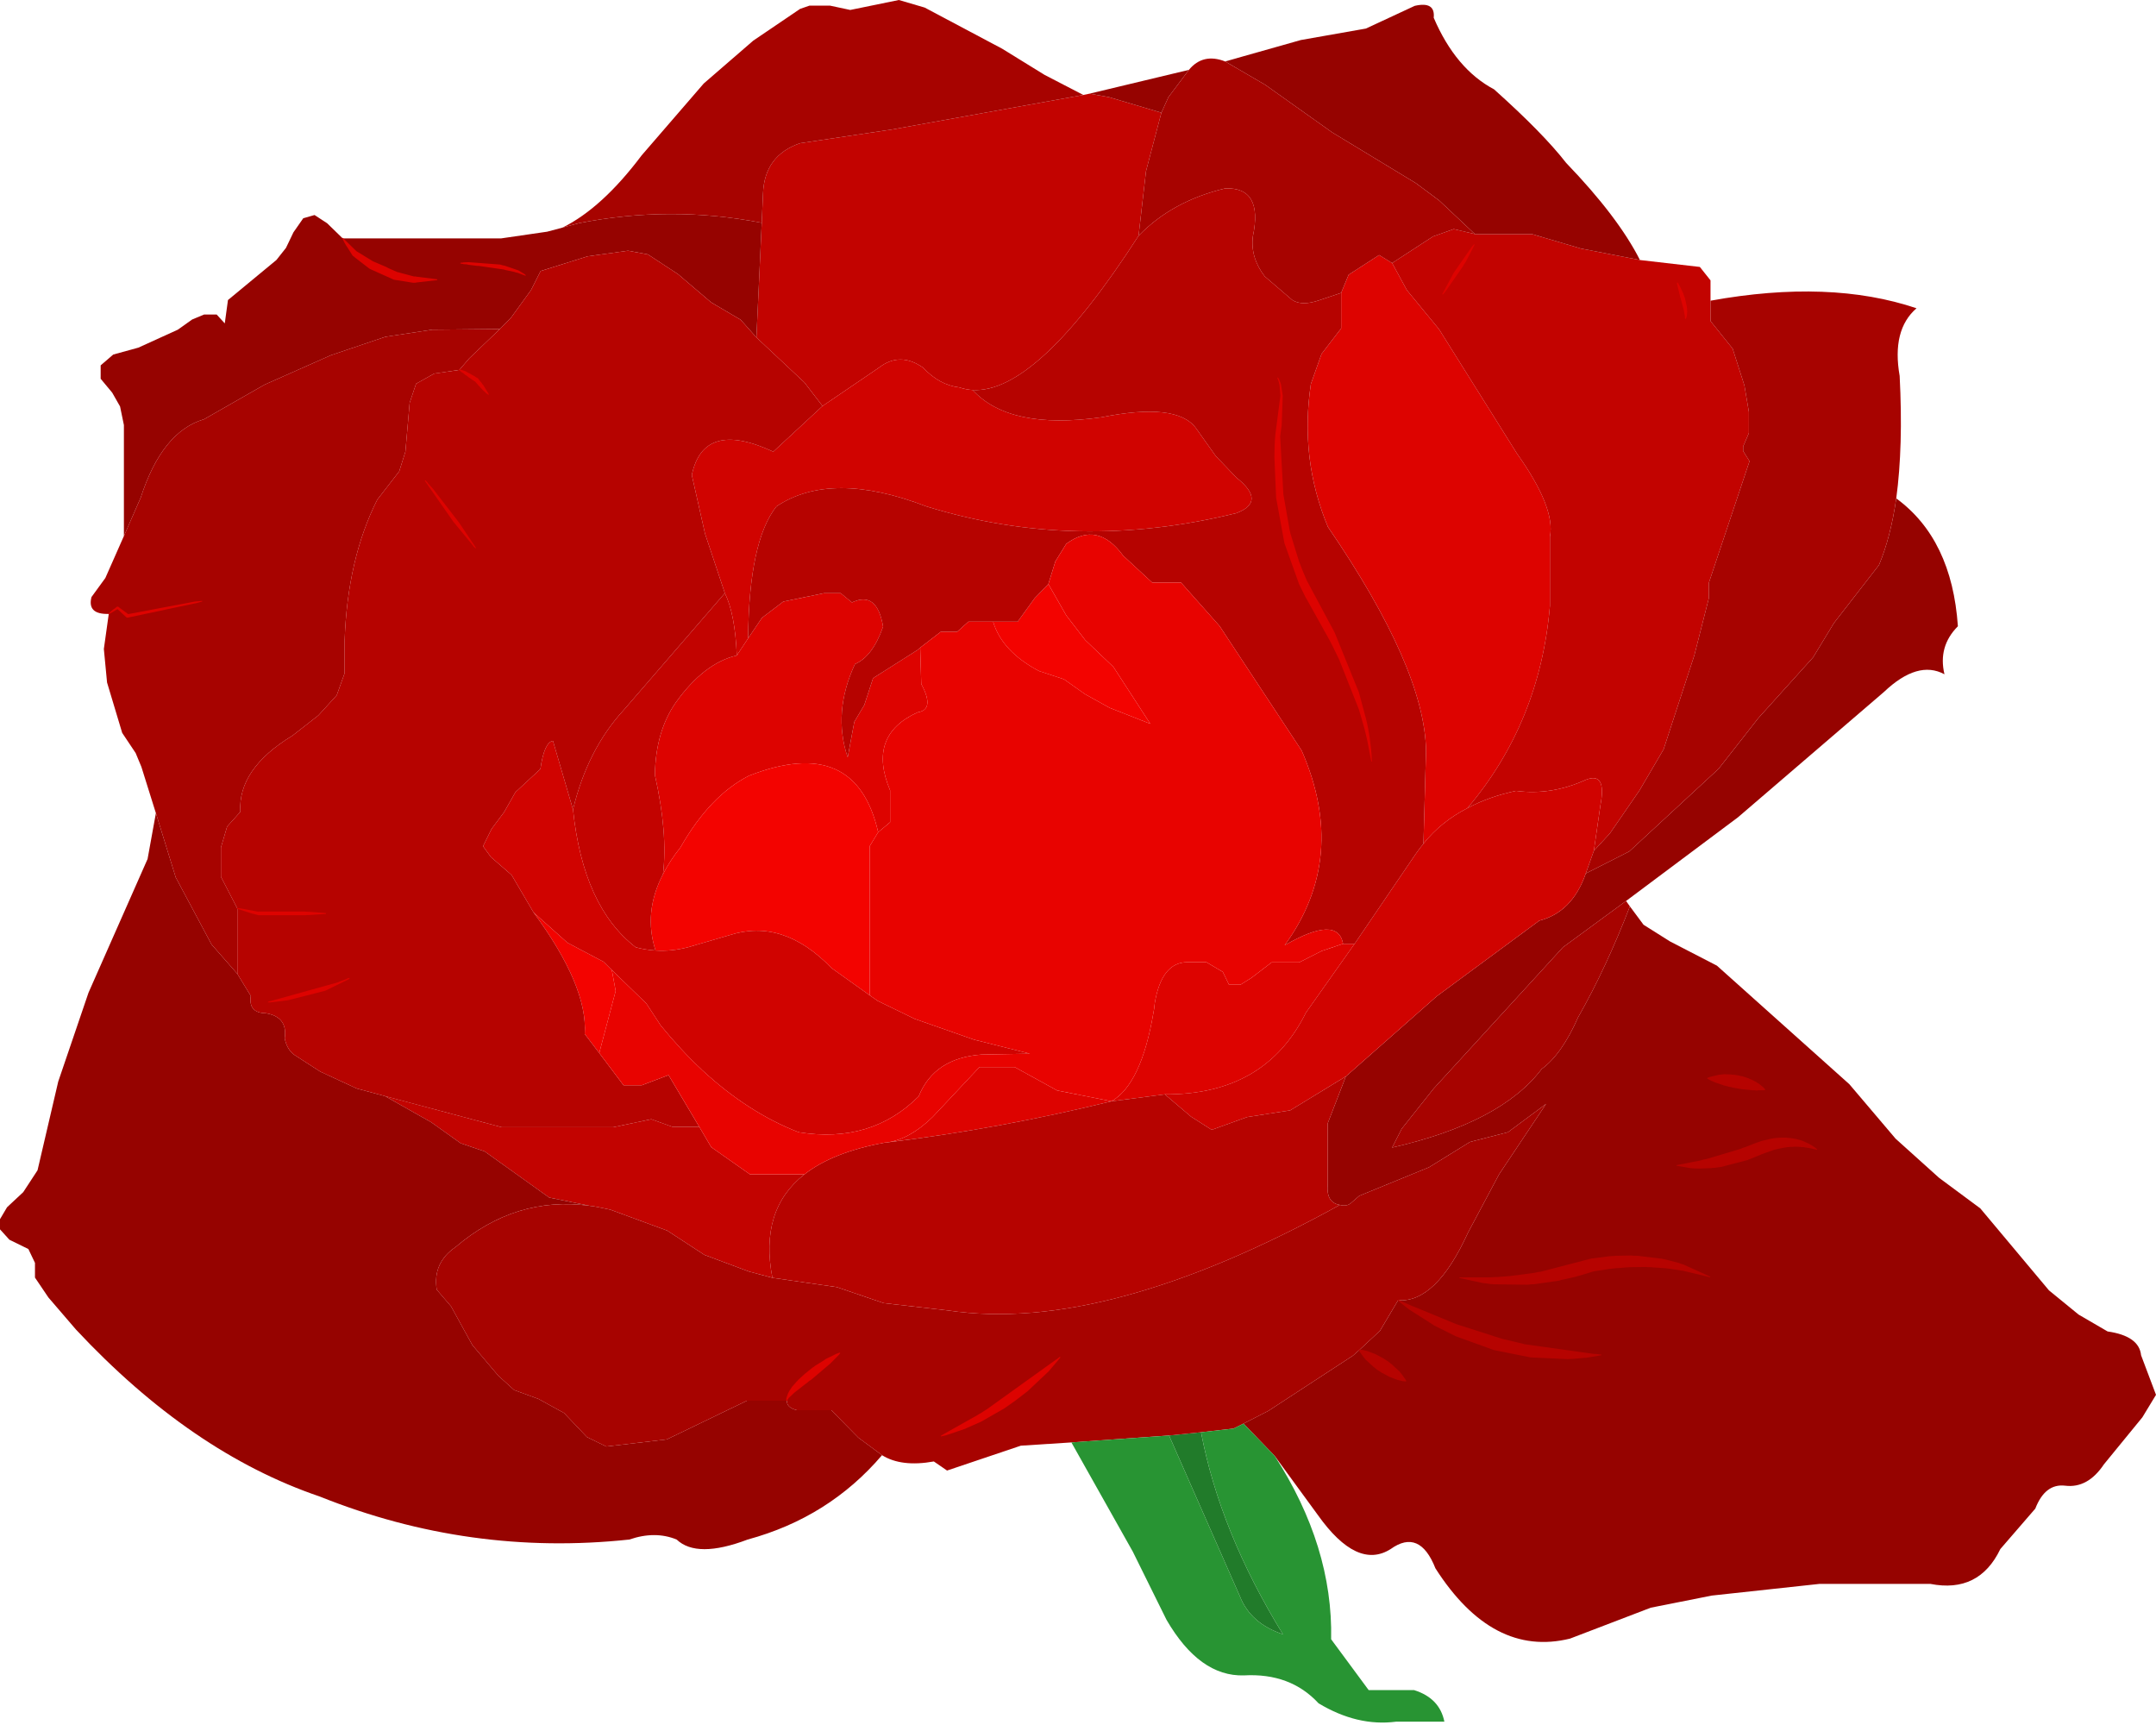 <svg height="2000" preserveAspectRatio="none" viewBox="5.89 13.252 984.497 776.53" width="2500" xmlns="http://www.w3.org/2000/svg"><path d="m572.05 731.81q4.868 12.269 19.67 17.138-28.824-46.255-37.394-90.952l-14.607 1.46z" fill="#217b2a"/><path d="m513.427 509.007-24.831-4.869-19.379-10.517h-16.067l-21.423 22.495q-10.225 9.835-20.547 11.393 51.124-6.135 102.247-18.502m-149.865-224.944-9.738 7.303-6.33 9.251-5.16 7.693q-14.9 3.408-27.754 21.034-9.348 13.146-9.64 32.816 5.94 26.098 3.7 44.6 3.116-6.038 7.985-12.075 13.438-23.274 31.259-32.233 48.786-18.794 59.011 25.416l5.453-4.48v-14.314q-10.614-24.831 12.562-35.154 7.985-1.168 1.656-12.756l-.487-16.36-1.266 1.071-20.255 12.66-3.992 12.075-4.577 7.595-3.019 15.97q-6.914-20.255 3.31-41.97 8.083-3.408 12.855-16.846-2.727-16.263-14.217-10.907l-5.161-4.187h-7.499zm260.877 154.052h-5.259l-9.738 3.214-10.322 5.161h-12.56l-9.154 6.914-5.064 3.116h-5.258l-2.824-5.745-7.498-4.382h-8.764q-11.686.097-14.802 18.404-.097 1.169-.292 2.532-.097.876-.292 1.655-5.55 32.33-19.184 40.023l24.345-3.116q45.865.292 64.464-36.81zm17.138-306.45-5.94-3.603-13.925 8.862-3.408 8.18v15.97l-8.959 11.49-4.869 13.536q-5.16 33.693 7.79 64.367 44.21 63.686 44.795 100.69l-1.169 41.872q8.082-9.932 20.06-15.97 33.109-38.464 37.686-91.049v-31.16q2.629-12.952-15.094-37.492l-35.544-55.895-14.704-17.625z" fill="#dd0300"/><path d="m265.015 437.629-15.484-13.633q24.832 33.303 23.371 54.726l6.622 8.57 7.498-27.948-1.753-9.446-3.797-3.7zm137.985 23.663v-67.094l3.895-6.33q-10.225-44.21-59.011-25.416-17.82 8.96-31.259 32.233-4.869 6.037-7.985 12.075-9.056 17.236-3.408 34.374 7.109.487 14.801-1.46l18.99-5.454q24.441-7.79 46.546 14.802zm67.58-168.173h-11.198q3.993 13.34 20.937 22.202l11.393 3.7 9.64 6.72 11.199 6.134 18.6 7.206-16.847-25.61-12.854-12.075-8.667-11.101-8.18-14.12-6.232 6.33z" fill="#f30300"/><path d="m290.723 332.85q-16.555 17.722-23.177 44.793 4.577 43.723 28.63 62.03 4.284 1.17 9.056 1.461-5.648-17.138 3.408-34.374 2.24-18.502-3.7-44.6.292-19.67 9.64-32.816 12.854-17.626 27.753-21.034-.779-18.697-5.453-28.045zm-55.701 187.842-53.363-14.022 21.13 11.783 13.439 9.445 11.004 3.7 29.408 20.742 18.405 3.7q3.31.39 6.719 1.17 1.266.292 2.824.584l26 9.445 16.944 10.907 20.352 7.498 10.711 2.824q-6.037-30.577 14.607-46.547h-24.831l-17.723-12.27-5.453-9.153h-12.27l-9.64-3.409-17.431 3.603zm301.192-456.705-23.955-7.011-8.862-1.558-2.824.584-87.056 15.483-42.262 6.232q-16.263 5.454-16.944 22.592l-.585 13.244-2.434 51.61 21.91 20.255 8.277 10.614 25.708-17.236q9.64-7.4 20.255 0 7.4 7.79 16.554 8.862 2.922.974 6.038 1.168 29.408 1.558 75.76-69.43l3.409-29.117zm169.146 54.63h-26l-9.64-2.24-9.446 3.31-18.697 11.978 6.72 12.173 14.703 17.625 35.543 55.895q17.723 24.54 15.094 37.491v31.161q-4.577 52.585-37.686 91.05 9.738-5.162 22.202-7.791 15.97 2.142 31.843-4.966 9.64-3.798 6.72 11.295l-3.02 20.645 7.304-7.79 13.536-19.379 11.003-18.502 14.023-42.262 6.622-25.708v-6.914l18.599-54.824-2.922-4.577v-2.045l2.63-6.037v-9.543l-2.045-11.88-5.356-16.555-10.127-12.464v-18.308l-4.87-6.037-27.363-3.116-26.876-5.161zm-40.606 27.07 14.314-22.202zm107.116-5.063q4.674 11.978 3.7 16.165.974-4.187-3.7-16.165z" fill="#c20300"/><path d="m102.49 438.408-16.36-30.188-9.056-28.92-3.798 20.644-26.974 60.18-13.827 40.023-9.446 39.925-6.524 9.835-7.401 6.817-3.214 5.355v4.577l4.285 4.674 8.667 4.188 3.018 6.232v6.622l6.135 8.958 12.562 14.412q52.584 55.506 111.304 75.177 68.554 27.07 141.393 19.378 11.783-3.993 21.618 0 9.251 8.667 32.427 0 37.102-9.933 61.349-37.978l-10.81-7.887-12.366-12.367h-15.678q-4.772-1.169-4.577-4.285h-18.21l-36.614 17.43-27.656 3.214-8.861-4.284-10.42-10.81-11.685-6.33-11.101-3.992-7.206-6.427-11.88-13.827-9.738-17.431-6.524-7.498q-1.948-12.075 8.569-19.184 27.46-23.079 61.154-18.6l-18.405-3.7-29.408-20.741-11.004-3.7-13.438-9.446-21.131-11.783-12.854-3.408-16.652-7.596-11.783-7.498q-3.408-2.337-4.48-7.498 1.461-9.64-8.569-11.296-8.082-.097-6.914-7.79l-6.134-9.933zm228.158-289.02 13.438 7.79 7.206 7.985 2.434-51.61q-41.872-7.985-83.648.195l-7.303 1.947-7.011 1.85-21.034 3.02h-72.352l5.55 6.913 7.596 5.161 11.003 4.869 8.18 1.655h10.81-10.81l-8.18-1.655-11.003-4.869-7.596-5.161-5.55-6.914-7.109-6.816-5.745-3.7-5.161 1.46-4.48 6.33-3.408 7.01-4.382 5.454-22.105 18.015-1.46 10.517-3.701-3.993h-5.745l-5.454 2.24-6.524 4.577-18.015 8.082-11.49 3.116-5.746 4.87v6.037l5.258 6.232 3.603 6.232 1.753 8.375v49.955l7.693-17.333q9.738-29.7 28.922-35.251l27.655-15.581 30.285-13.244 24.831-8.277 21.424-3.213 30.869-.292 5.063-5.064 9.154-12.464 4.382-8.57 21.423-6.622 18.502-2.531 9.056 1.655 13.73 8.862zm-84.817-12.172q-8.082-4.87-29.603-5.453 21.52.584 29.603 5.453m266.428-80.24 23.955 7.011 3.213-7.011 9.349-12.27-45.379 10.712zm351.634 210.63-20.547 26.097-9.543 15.483-25.027 27.364-18.112 22.786-40.802 37.199-19.865 9.932q-6.135 17.431-21.228 21.229l-46.742 33.985-41.58 36.128-8.278 21.13v27.461q-.779 8.278 5.55 9.251 3.02.78 4.87-.681l3.992-3.409 31.843-12.853 18.697-11.394 17.333-4.382 17.43-12.756-21.423 31.648-14.217 26.292q-14.607 31.648-31.94 30.48 44.697 27.46 92.802 24.636-48.105 2.824-92.802-24.637l-8.277 13.73-9.446 8.667 21.326 14.023-21.326-14.023-2.921 2.532-38.562 24.832-11.393 5.745 14.217 14.51 19.768 26.681q17.917 24.832 33.206 15.289 13.243-9.349 20.45 8.666 26.097 40.218 61.445 31.648l36.907-13.925 27.85-5.453 49.176-5.258h50.637q22.202 4.284 31.94-15.678l15.97-18.21q4.48-11.393 13.633-10.322 10.322 1.266 17.723-9.64l17.528-21.132 6.232-10.127-6.816-17.82q-.877-8.667-15.289-10.712l-13.243-7.596-13.536-10.906-31.356-36.907-18.794-13.73-19.865-17.625-21.131-24.54-60.472-53.363-21.423-10.907-12.075-7.498-6.233-8.277q-10.906 27.85-23.663 49.955-7.498 16.75-16.651 23.274-18.502 24.15-68.263 35.348l4.382-8.472 14.51-18.015 59.109-63.685 28.824-20.84 51.123-37.685 66.607-56.382q15.484-14.51 27.656-7.985-3.019-12.562 6.135-21.618-2.727-39.244-28.143-57.55-2.532 17.43-7.887 29.992m-55.7 263.116q15.093-6.232 27.362 0-12.27-6.232-27.363 0-18.794 7.79-36.614 7.206 17.82.585 36.614-7.206m-75.079 52q29.116-4.966 53.558 5.356-24.442-10.322-53.558-5.355-31.453 10.322-60.667 5.745 29.214 4.577 60.667-5.745m52.487-84.038q15.776.974 26.292 5.161-10.516-4.187-26.292-5.161m-185.7-467.417-34.57 9.64 18.307 10.517 30.577 21.424 38.27 22.884 10.614 7.79 16.262 15.093h26l22.495 6.525 26.876 5.16q-9.932-19.377-33.693-43.722-10.517-13.34-32.914-33.109-17.528-9.153-27.558-32.232.78-7.498-8.666-5.356l-22.3 10.225z" fill="#960300"/><path d="m236.093 378.812-5.745 7.595-3.895 7.79 3.603 4.87 9.445 8.082 10.03 16.847 15.484 13.633 16.457 8.569 3.797 3.7 15.776 15.094 6.524 9.835q9.154 11.101 18.794 19.963.097.195.292.292 20.937 19.086 43.918 27.85 33.109 5.259 54.824-16.165 7.011-17.236 28.727-18.794l22.105-.39-25.61-6.329-27.072-9.348-16.847-8.083-3.7-2.531-17.43-12.27q-22.106-22.592-46.548-14.802l-18.989 5.454q-7.692 1.947-14.801 1.46-4.772-.292-9.056-1.46-24.053-18.308-28.63-62.03l-9.153-30.87q-3.993.585-5.745 12.66l-11.394 10.42zm500.623-3.214q2.922-15.093-6.719-11.295-15.873 7.108-31.843 4.966-12.464 2.63-22.202 7.79-11.978 6.038-20.06 15.97-1.948 2.337-3.7 4.87l-27.753 40.216-22.203 30.967q-18.599 37.101-64.464 36.809l11.977 10.03 9.446 5.94 16.165-5.745 19.67-3.02 25.416-15.287 41.58-36.128 46.743-33.985q15.093-3.798 21.228-21.229l3.7-10.224zm-166.225-131.363q13.828-5.161 0-15.97l-9.446-9.738-9.056-12.562q-8.764-11.685-43.139-4.869-41.97 5.843-58.816-12.27-3.116-.194-6.038-1.168-9.153-1.071-16.554-8.862-10.614-7.4-20.255 0l-25.708 17.236-22.494 20.547q-31.843-14.606-37.199 10.517l6.038 26.39 9.056 26.779q4.674 9.348 5.453 28.045l5.161-7.693q.39-43.82 12.952-59.4 25.026-16.458 68.457 0 68.262 20.838 141.588 3.018z" fill="#d00300"/><path d="m70.16 237.224-7.693 17.333-8.472 18.891-6.33 8.57q-2.044 7.887 7.888 7.595l4.09-2.726 4.577 3.7 33.888-6.622-33.888 6.622-4.577-3.7-4.09 2.726-2.24 15.776 1.461 15.093 6.914 22.69 6.135 9.056 2.63 6.232 6.621 20.839 9.056 28.921 16.36 30.188 11.783 13.243v-29.408l-7.499-14.315v-13.146l2.824-9.446 6.038-6.621q-1.169-19.379 23.76-34.278l11.88-9.153 8.375-9.056 3.603-9.933v-14.607q1.266-36.809 14.899-63.49l10.03-12.757 2.824-8.862 1.947-22.007 2.922-8.57 8.277-4.576 11.49-1.656 4.48-5.16 14.023-13.244-30.87.292-21.423 3.213-24.831 8.277-30.285 13.244-27.655 15.58q-19.184 5.551-28.922 35.252m357.964-220.564-11.783-3.408-22.202 4.48-9.251-1.948h-9.349l-4.284 1.46-21.425 14.316-22.59 19.281-28.337 32.33q-18.015 23.663-36.127 32.524l7.303-1.947q41.776-8.18 83.648-.195l.585-13.244q.681-17.138 16.944-22.592l42.262-6.232 87.056-15.483-17.723-9.056-19.378-11.783zm248.12 551.455 14.217-26.292 21.424-31.648-17.431 12.756-17.333 4.382-18.697 11.394-31.843 12.853-3.992 3.409q-1.85 1.46-4.87.681-106.824 58.135-178.884 47.521l-29.408-3.31-21.423-7.207-29.409-4.187-10.711-2.824-20.352-7.498-16.944-10.907-26-9.445q-1.558-.292-2.824-.585-3.409-.779-6.72-1.168-33.692-4.48-61.153 18.6-10.517 7.108-8.57 19.183l6.525 7.498 9.738 17.43 11.88 13.828 7.206 6.427 11.101 3.994 11.686 6.33 10.419 10.809 8.861 4.284 27.656-3.213 36.614-17.431h18.21q.195-4.869 24.247-21.423-24.052 16.554-24.247 21.423-.195 3.116 4.577 4.285h15.678l12.367 12.367 10.809 7.887q8.861 5.454 23.663 2.824l6.037 4.09 33.693-11.198 23.08-1.461 44.598-3.116 14.607-1.46 14.802-1.656 4.577-2.24 11.393-5.745 38.562-24.832 2.921-2.532 9.446-8.666 8.277-13.73q17.333 1.168 31.94-30.48m-240.524 91.633q29.7-11.296 54.24-35.446-24.54 24.15-54.24 35.446m290.772-188.525q12.757-22.105 23.663-49.955l-1.752-2.434-28.824 20.839-59.11 63.685-14.509 18.015-4.382 8.472q49.76-11.198 68.263-35.348 9.153-6.525 16.651-23.274m-112.278-398.374-30.577-21.424-18.307-10.517q-10.127-3.895-16.554 3.798l-9.349 12.27-3.213 7.011-7.011 26.292-3.409 29.117q15.386-15.678 39.536-21.326 17.43-.682 12.66 21.618-1.17 9.543 5.452 18.015l12.562 10.614q4.48 2.824 12.562 0l9.738-3.214 3.408-8.18 13.925-8.86 5.94 3.602 18.697-11.977 9.446-3.311 9.64 2.24-16.262-15.094-10.614-7.79zm259.124 109.648q-3.7-20.742 7.693-30.48-39.535-13.146-94.067-3.408v9.154l10.127 12.464 5.356 16.554 2.045 11.88v9.544l-2.63 6.037v2.045l2.922 4.577-18.6 54.824v6.914l-6.621 25.708-14.023 42.262-11.003 18.502-13.537 19.377-7.303 7.79-3.7 10.225 19.864-9.932 40.802-37.199 18.112-22.786 25.027-27.364 9.543-15.483 20.547-26.097q5.355-12.562 7.887-29.993 3.214-23.37 1.558-55.116z" fill="#a70300"/><path d="m373.202 185.418-21.91-20.255-7.206-7.985-13.438-7.79-15.191-12.756-13.73-8.862-9.057-1.655-18.502 2.531-21.423 6.622-4.382 8.57-9.154 12.464-5.063 5.064-14.023 13.243-4.48 5.161 2.24 1.071 5.648 3.506 5.454 6.524-5.454-6.524-5.648-3.506-2.24-1.07-11.49 1.655-8.277 4.576-2.922 8.57-1.947 22.007-2.824 8.862-10.03 12.756q-13.633 26.682-14.899 63.491v14.607l-3.603 9.933-8.375 9.056-11.88 9.153q-24.929 14.9-23.76 34.278l-6.038 6.621-2.824 9.446v13.146l7.499 14.315 9.64 2.24h30.772-30.772l-9.64-2.24v29.408l6.134 9.933q-1.168 7.693 6.914 7.79 10.03 1.655 8.57 11.296 1.07 5.161 4.48 7.498l11.782 7.498 16.652 7.596 12.854 3.408 53.363 14.022h50.832l17.43-3.603 9.64 3.409h12.27l-14.022-23.274-12.27 4.577h-8.277l-11.101-14.51-6.622-8.569q1.46-21.423-23.37-54.726l-10.03-16.847-9.446-8.082-3.603-4.87 3.895-7.79 5.745-7.595 5.161-8.959 11.394-10.42q1.752-12.074 5.745-12.659l9.153 30.87q6.622-27.072 23.177-44.795l46.157-52.584-9.056-26.78-6.038-26.389q5.356-25.123 37.199-10.517l22.494-20.547zm-173.042 44.307 22.884 30.188zm-71.67 234.683q25.026-4.188 36.906-10.712-11.88 6.524-36.906 10.712m483.68 81.992v-27.46l8.276-21.131-25.416 15.288-19.67 3.019-16.165 5.745-9.446-5.94-11.977-10.03-24.345 3.116q-51.123 12.367-102.247 18.502l-.584.097h-.585q-23.857 4.285-36.809 14.315-20.644 15.97-14.607 46.547l29.409 4.187 21.423 7.206 29.408 3.311q72.06 10.614 178.885-47.52-6.33-.974-5.55-9.252m-16.166-398.083-12.562-10.614q-6.621-8.472-5.453-18.015 4.772-22.3-12.659-21.618-24.15 5.648-39.536 21.326-46.352 70.988-75.76 69.43 16.846 18.113 58.816 12.27 34.375-6.816 43.14 4.869l9.055 12.562 9.446 9.738q13.828 10.809 0 15.97-73.326 17.82-141.588-3.019-43.431-16.457-68.457 0-12.562 15.58-12.952 59.401l6.33-9.251 9.738-7.303 18.696-3.798h7.499l5.16 4.187q11.491-5.356 14.218 10.907-4.772 13.438-12.854 16.846-10.225 21.715-3.311 41.97l3.019-15.97 4.577-7.595 3.992-12.075 20.255-12.66 1.266-1.07 9.348-7.11h7.498l5.161-4.576h22.495l7.79-10.614 6.232-6.33 3.214-10.225 4.966-7.887q14.315-10.42 26 5.355l13.244 12.075h13.146l17.625 19.573 37.49 56.09q21.327 48.203-7.79 87.641 24.248-13.828 26.682-.682h5.259l27.753-40.217q1.752-2.532 3.7-4.869l1.169-41.873q-.585-37.003-44.795-100.689-12.95-30.674-7.79-64.367l4.87-13.536 8.958-11.49v-15.97l-9.738 3.213q-8.082 2.824-12.562 0m-6.621 61.154q-1.656 42.457 14.801 72.45 24.637 40.411 28.045 74.007-3.408-33.596-28.045-74.008-16.457-29.992-14.801-72.45 3.505-20.351 0-26 3.505 5.649 0 26z" fill="#b60300"/><path d="m587.922 668.61-14.217-14.509-4.577 2.24-14.802 1.655q8.57 44.697 37.394 90.952-14.802-4.87-19.67-17.139l-32.33-72.352-44.6 3.116 28.045 49.176 15.386 30.674q15.094 25.611 35.348 25.027 21.229-1.169 34.083 12.562 17.723 10.516 35.348 8.277h22.105q-2.142-10.615-13.828-14.218h-20.741l-17.139-22.884q.877-41.775-25.805-82.577z" fill="#289433"/><path d="m600.289 351.156-37.49-56.09-17.626-19.573h-13.146l-13.244-12.075q-11.685-15.775-26-5.355l-4.966 7.887-3.214 10.225 8.18 14.12 8.667 11.101 12.854 12.075 16.846 25.61-18.6-7.206-11.198-6.134-9.64-6.72-11.393-3.7q-16.944-8.861-20.937-22.202h-11.296l-5.16 4.577h-7.499l-9.348 7.108.487 16.36q6.33 11.588-1.656 12.756-23.176 10.323-12.562 35.154v14.315l-5.453 4.48-3.895 6.329v67.094l3.7 2.531 16.847 8.083 27.071 9.348 25.61 6.33-22.104.39q-21.716 1.557-28.727 18.793-21.715 21.424-54.824 16.165-22.981-8.764-43.918-27.85-.195-.097-.292-.292-9.64-8.862-18.794-19.963l-6.524-9.835-15.776-15.094 1.753 9.446-7.498 27.948 11.101 14.509h8.277l12.27-4.577 14.023 23.274 5.453 9.153 17.723 12.27h24.831q12.952-10.03 36.81-14.315h.584l.584-.097q10.322-1.558 20.547-11.393l21.423-22.495h16.067l19.379 10.517 24.831 4.869q13.633-7.693 19.184-40.023.195-.779.292-1.655.195-1.363.292-2.532 3.116-18.307 14.802-18.404h8.764l7.498 4.382 2.824 5.745h5.258l5.064-3.116 9.154-6.914h12.561l10.322-5.161 9.738-3.214q-2.434-13.146-26.681.682 29.116-39.438 7.79-87.64z" fill="#e80300"/><path d="m129.464 464.505.292-.097h.39l7.205-.877 17.042-4.284 10.711-5.161.292-.293q.098 0 .098-.097.097-.097 0-.195h-.195l-.487.098-.487.194-.292.195-3.213 1.169-.585.292-30.869 8.472-.584.097-.39.195q-.292 0-.097.195 0 .292.195.097zm86.861-284.832h-.194l-.098-.098h-.39q-.194-.194-.194.098l.097.195.195.194.195.098.097.097.974.78.292.097.292.194h-.097l.682.487.292.292.39.195.68.487.293.292.39.195 1.363.974.681.39.39.291.195.098.973 1.07.293.39.973.974.098.195 1.558 1.558.39.292.778.78.487.291.39.39.292-.098v-.194l-2.532-4.09-.39-.39-.584-.876-.39-.39-.973-1.266-.195-.194-.779-.39-.681-.487-1.461-.779-.292-.195-1.558-.779-.292-.194-.78-.39h-.097zm-158.532 107.797-2.434 1.947v.293h.292l3.895-2.24 4.09 3.7q.39.195.681.098l31.648-6.622q.195 0 2.143-.584.292 0 .097-.195 0-.292-.195-.098l-3.213.293-30.382 5.648-3.895-2.824-.585-.487h-.097q-.195-.195-.584 0l-.974.779zm183.461-151.619.974.195 3.116 1.169.39.097q.194.195.194-.097.195-.195-.097-.195l-.195-.195-.39-.292-2.628-1.558-6.33-2.142-.682-.098-1.363-.39-14.315-1.07-2.434.097-.292.097h-.682l-.292.098q-.195 0-.195.195l.098.097.779.195h.292l.292.097 1.46.097.877.195 3.895.487h.682l11.588 1.656.584.194 4.187.877zm531.103 5.259v-.097l-.098-.195-.292-.292-.194-.098-.098.195v.584l.098.195 1.265 5.161v.39l.195.292 1.558 5.745.39 2.24.097.195v1.07l.098.195.194.195.098-.097.292-.584v-.098l.195-.681v-.195l.097-.584v-.585l.097-.584v-.195l-.097-.195v-1.07l-.097-.293v-.39l-.877-3.894-.292-.682-.097-.39-.195-.39-.195-.68-1.655-3.409zm-93.484-17.82-.194.292-.585.584-8.374 11.88-5.161 9.446q-.292.292.097.292h.195l.195-.292.584-.584 8.374-11.88.293-.585.973-1.46 3.896-7.401q.292-.292-.098-.292zm-557.59 301.29.585.097.584.195 1.266.292.098.098h21.228q.585-.098 1.948-.098l7.693-.487.097-.292-.097-.097-7.693-.585q-1.363 0-1.948-.097h-21.13l.096.097-8.471-1.558-1.266-.097q-.195-.195-.195.097l.097.195zm80.046-193.783-.39-.585-.389-.292-.292-.39q-.098-.097-.292 0v.293l12.951 18.307 8.862 10.614.389.584.39.293.292.39q.194.194.292 0v-.293l-7.693-11.296-11.296-14.412q-.195-.39-.779-.974zm266.915 413.858q.194-.097 1.266-.876l5.647-4.285 9.641-8.959 5.258-6.134v-.293h-.292l-1.266.974-.487.292-31.648 22.397-.39.195-2.434 1.558-.584.292-.584.39-16.165 8.959-.584.39q-.292 0-.098.194 0 .292.195.097l2.143-.486 8.764-2.922.584-.292 6.719-2.921 10.517-5.94zm-94.458-13.243-.292.195-3.116 2.824-.487.584-.292.195-.195.292-1.85 2.045-.681 1.07-.39.488-.779 1.46-.779 2.24v.78l.292.291.195-.194.097-.293.195-.292.195-.194.097-.293 2.63-2.434 5.16-3.993.585-.39 1.168-.973.682-.39 8.861-7.4 3.895-3.895.293-.39.292-.292-.098-.292h-.194l-.78.292-.194.097-.39.098-5.063 2.434-.487.39-4.285 2.629-.584.487-.682.39-.292.292-.292.194zm-168.27-492.054.098-.292-.098-.097-9.543-1.169-.292-.097h-.779l-7.79-2.045-3.993-1.753-.681-.39-6.233-2.629-7.595-4.577-6.135-5.94h-.292v.292l.584.974.195.487 1.168 1.948.293.39 2.434 3.797.292.292.487.292.39.39 6.427 4.869.194.097.098.097 11.003 4.87 8.667 1.363h.098q.097.097.194 0h.974l.292-.098zm383.964 43.918q-.195-.098-.292 0v.292l.195.292.097.39.292.779.39 1.558.39 4.869-2.338 17.723v.194q-.39 4.285-.39 9.738l.78 18.21 3.797 20.45 6.72 18.501 3.018 6.038.195.292.097.097v.098l.098.097 10.614 18.794q1.168 2.142 4.285 8.57l8.958 22.3 1.364 4.576q1.266 3.992 2.434 9.25l1.85 9.544q0 .292.195.097.292 0 .097-.194l-.194-3.603-.098-.585v-.584l-.584-4.869q-.779-5.453-1.85-9.543l-3.214-11.783-11.1-26.974-12.66-23.273q-2.337-5.259-3.603-8.764l-3.895-12.465-.098-.584-.194-.584-2.922-16.457-1.46-26.098.681-4.966.487-13.34-.779-4.967q-.195-.876-.584-1.558l-.292-.78-.195-.389z" fill="#dd0300"/><path d="m810.53 502.288-.975-.78-.292-.291-.39-.195-1.363-.876-.486-.195-.487-.292-1.072-.487-.584-.195-.487-.292-3.018-.974h-.39l-.292-.097-1.266-.292q-1.753-.293-2.532-.293l-.681-.097-3.02-.097-1.752.194h-.487l-4.48 1.072-.194.097-.39.097-.292.195q-.194 0-.194.195l.097.097.292.195.39.195.194.195.292.097 2.435 1.071 3.506 1.169.194.097.292.097.585.098 1.753.487 1.168.194.584.195 2.435.39.292.097h.292l.584.097.292.098h.293l.584.097h.584l.584.098 2.24.194.487.098h1.46l.488.097h.486l.39-.097h2.727l.39-.098.194-.194-.098-.098-.194-.292-.877-.876zm18.988 27.363.876.195h.39l.39.097.778.098 3.506.779q.195.195.195-.098l-.098-.194-.584-.487q-1.168-.877-1.753-1.169l-1.363-.779-3.116-1.363-2.824-.78-1.266-.194-.292-.097h-.39l-.584-.098-1.363-.097-.39-.097h-1.07q-3.41 0-5.94.487l-4.578 1.07-1.558.585-.39.097h-.097l-.097.098-.195.097-.681.195-4.188 1.655-.779.195-1.363.584-15.58 4.577-1.17.195-1.752.487-10.614 2.045q-.195 0-.195.194l.097.098 6.233 1.071q2.531.195 4.284.195l5.161-.195.682-.097h.682l3.505-.487 12.075-3.116.292-.195.39-.098 5.064-2.044.194-.098h.098l.097-.097 5.55-1.948q1.753-.487 5.064-1.07l.585-.098h.292l.292-.098h.681l.585-.097h1.07l.585-.097h1.656l.973.097h.585l.39.097zm-128.15 88.517-9.64-2.24-20.937-6.621-19.378-7.888-.585-.194-6.427-2.824q-.292-.293-.292.097v.195l5.161 3.992 11.004 6.914.39.292 10.127 4.967 17.236 6.134 16.75 3.311 16.943.78 1.753-.098q1.07 0 1.558-.097l4.382-.39h.682l7.01-1.169.098-.194-.195-.098-2.337-.292h-.876l-31.843-4.382zm-6.038-30.48-3.797.293h-.487l-.487.097-2.824.098q-.584.097-1.85.097h-13.439q-.194-.195-.194.098l.097.194 11.004 2.337h.39l2.92.39h.488l.486.097 15.678.195 1.948-.195h.974l11.685-1.655.877-.292 6.719-1.461.487-.195.486-.097 7.207-2.142 6.426-.974.39-.098h.487l2.434-.292q.585-.097 1.656-.097l3.31-.292q1.072 0 1.656-.098l7.498-.097.78.097h1.752l.78.098 5.842.39.39.097h.389l5.843.876.39.097h.486l12.367 2.922q.195.195.195-.098.195-.194-.098-.194l-11.782-5.259-.39-.195-.487-.097-1.655-.584-4.187-1.071-.195-.098h-.195l-3.408-.779h-.487l-10.42-1.266h-1.752l-.877-.097-6.135.097q-1.168 0-1.753.098l-3.018.194-.39.098-7.011.876-.292.098h-.098l-22.786 5.842-.974.098-1.85.39zm-66.412 36.907.584.78.39.292 3.31 3.018.488.292.39.39.291.195.195.194 2.045 1.266.195.195.292.097 3.31 1.753 3.604 1.364 2.532.584h.487l.39.097h.291q.292 0 .292-.194v-.098l-.194-.292-.292-.584-.195-.195-1.558-2.142-.292-.293-.585-.779-.39-.292-3.31-3.018-.487-.293-.39-.39-.292-.194-.194-.195-2.045-1.265-.195-.195-.292-.098-3.311-1.752-3.603-1.364-2.532-.584h-.487l-.39-.097h-.292q-.292 0-.292.194v.098l.195.292.292.584.195.195 1.558 2.142z" fill="#b60300"/></svg>